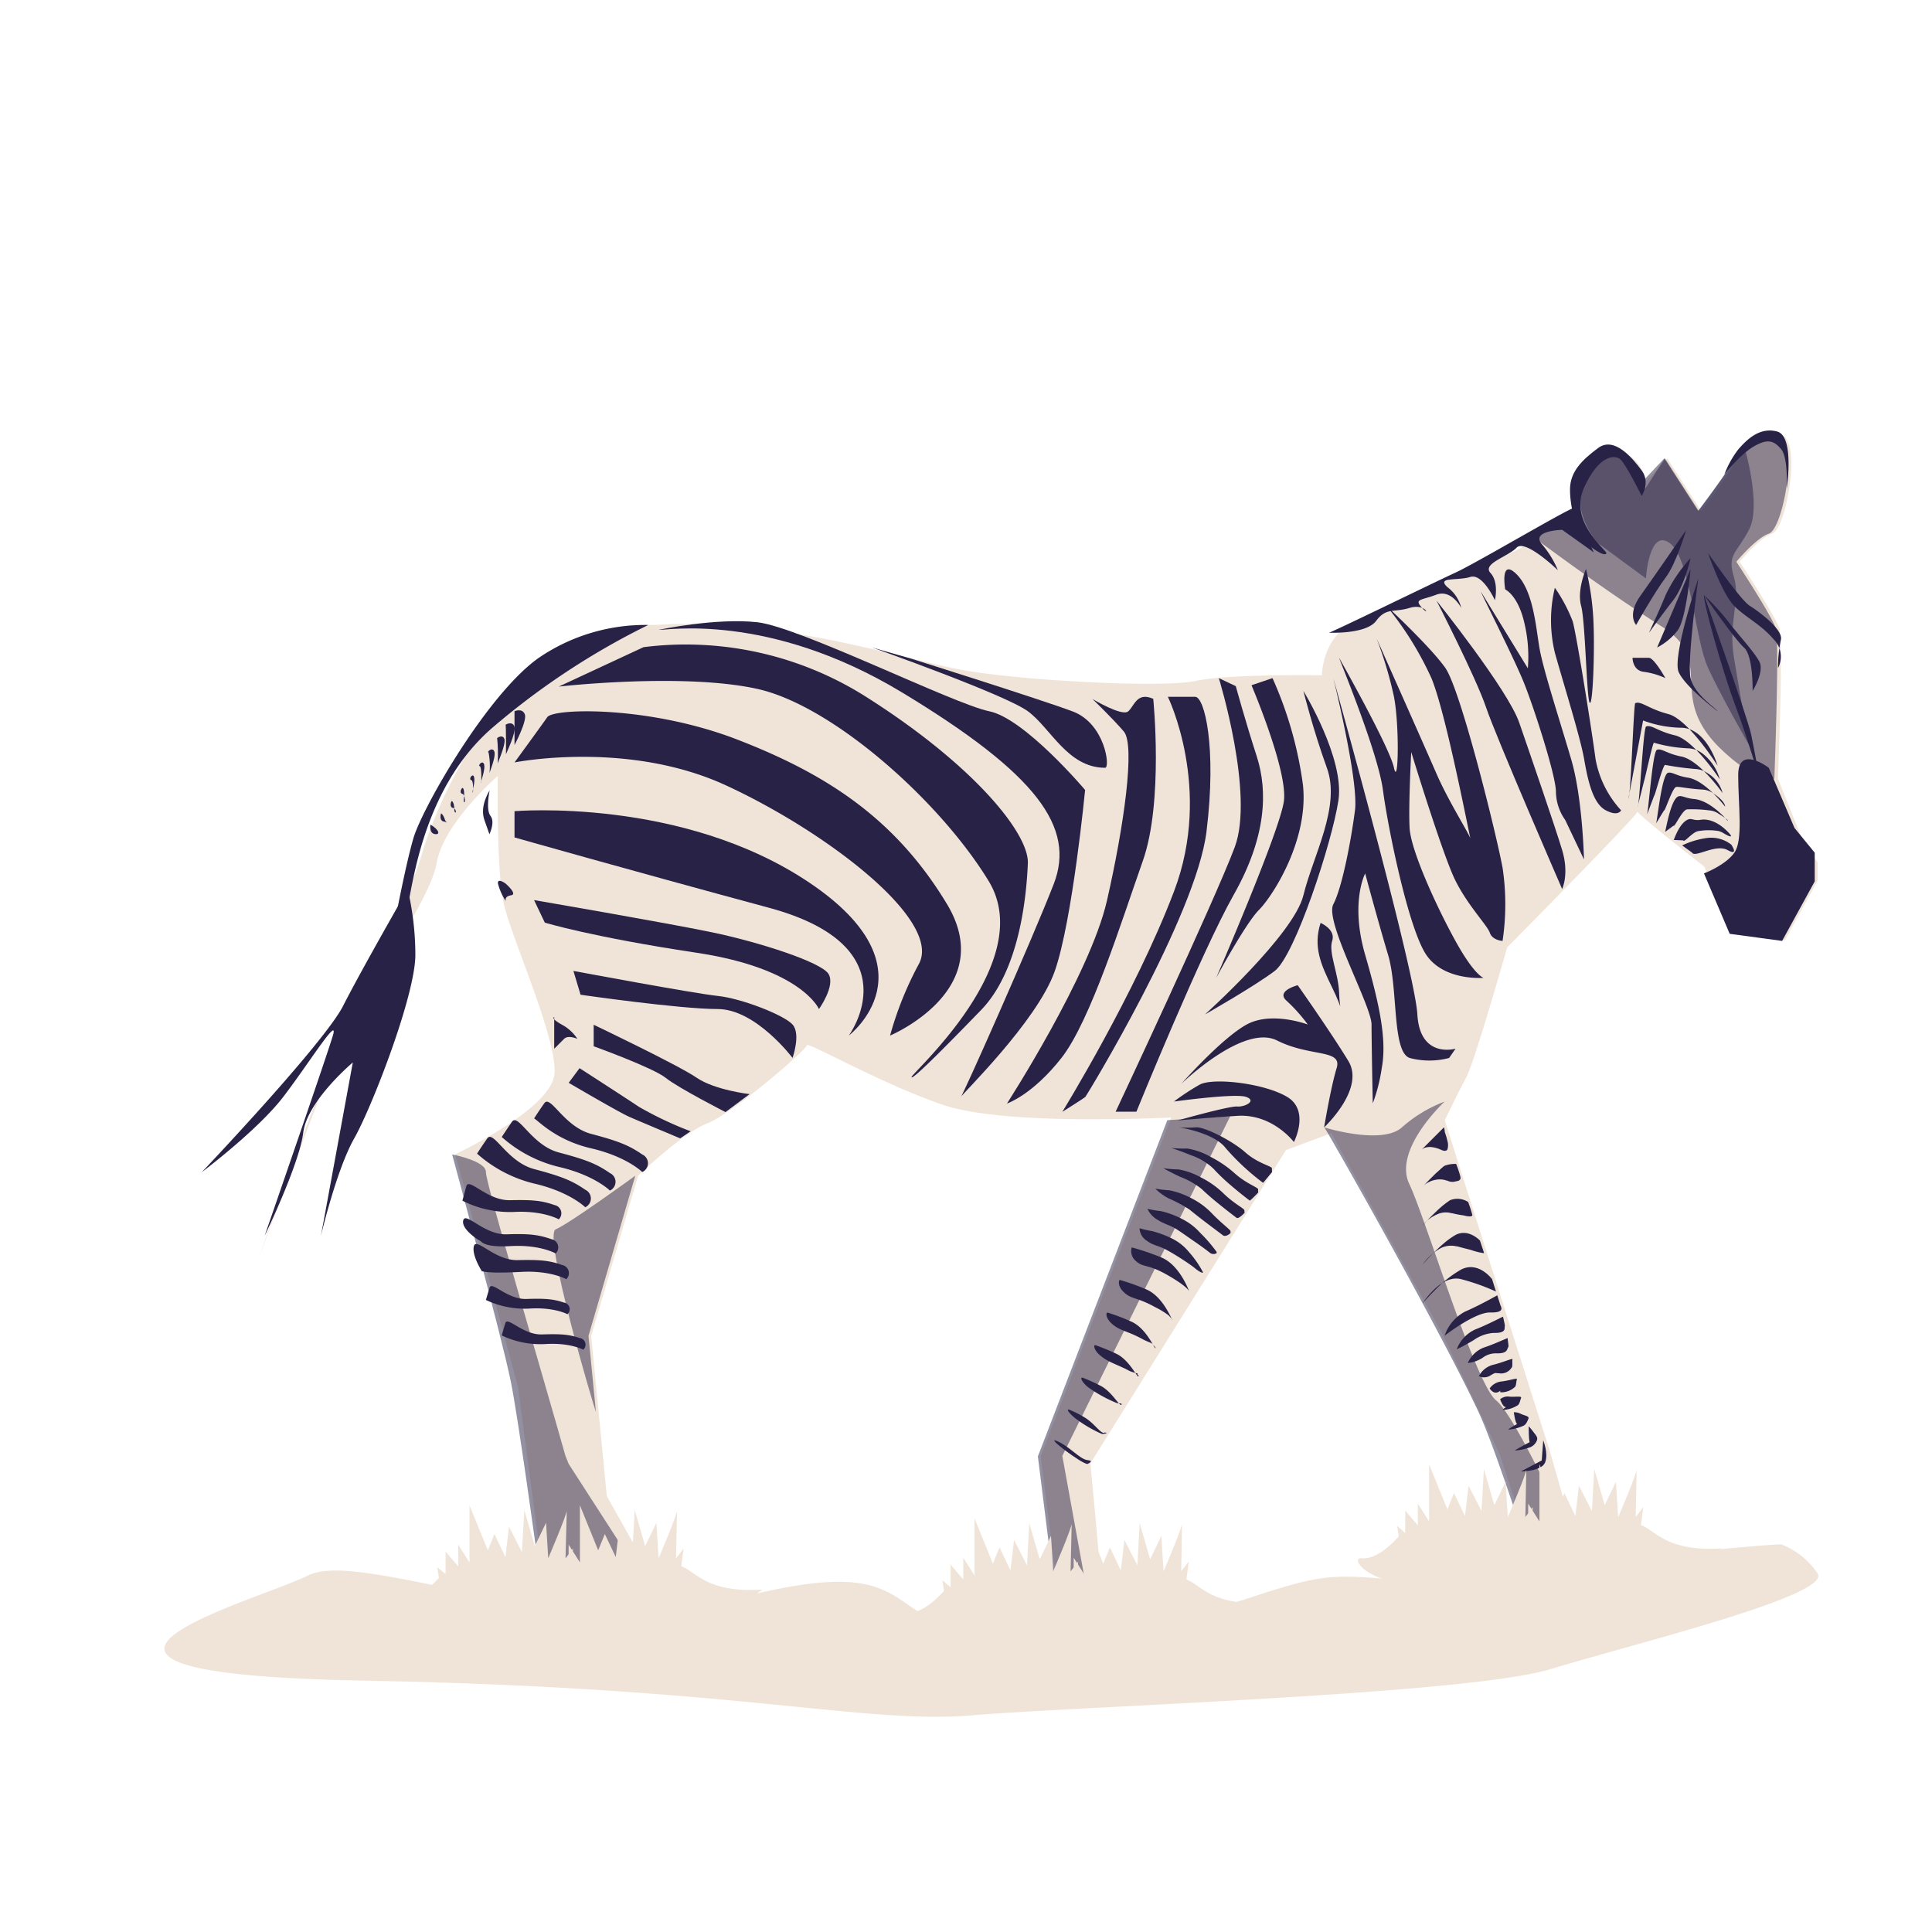 <svg id="Calque_1" data-name="Calque 1" xmlns="http://www.w3.org/2000/svg" viewBox="0 0 343.13 343.13"><defs><style>.cls-1{fill:#f0e4d8;}.cls-2,.cls-3{fill:#282246;}.cls-2{opacity:0.5;}</style></defs><path class="cls-1" d="M271.19,273.26l-4.78-14.85-10.32-21.65-19.64-35.5-8.06,3-34.74,55.64s2.77,27.95,2,26.94-7.3,0-7.3,0l-3.52-28.23L208,198.49c-1.51,0-29.46,1.51-40.54-2.27s-24.17-11.33-24.17-10.57-13.09,12.08-17.62,13.84-12.34,9.32-12.34,9.32L105,237.26l2.77,28.45,4.53,8.06,3.53,6.29L96,276.54l-4-30.22L80.85,205S98,197,98.48,190.68s-7.81-24.42-9.07-30.46-1-22.41-1-22.41-9.57,8.31-10.83,15.36-11.82,21-16.1,29.57-15.62,40.92-15.62,40.92S62.22,179.86,66,171.8s7.45-14.82,9-20.36,12.51-35.3,34.92-40.09c2.62-.56,4.94-.25,7.66-.42,20.51-1.23,43.6,6.26,53,8,10.82,2,36,3.27,41.79,2s22.41-1,22.41-1,0-5.79,4.53-8.81S269.94,98.53,273,95.51a12.86,12.86,0,0,1,7.55-3.27s-2.52-9.57,4-11.58,7.8,4.78,7.8,4.78l3.78-4,6,9.32s4.53-5.79,5.79-8.31,7.05-7.81,9.32-4.53S317,94,314.75,94.76s-5.79,5-5.79,5,6.29,9.57,7.05,11.83-.25,26.69-.25,26.69l4.53,11.33,2.52,3.53v3.27L317,167l-9.32-1.25-5-11.84s-12.59-9.82-11.84-9.82-23.16,24.17-23.16,24.17-5.79,20.4-7.3,23.17-3.78,7.55-3.78,7.55l18.63,58.66L280,274.27Z"/><path class="cls-2" d="M272.48,95.49A12.86,12.86,0,0,1,280,92.22s-2.52-9.57,4-11.58,7.8,4.78,7.8,4.78l3.78-4,6,9.32s4.53-5.79,5.79-8.31,7-7.81,9.32-4.53-.25,16.11-2.52,16.87-5.79,5-5.79,5,6.3,9.57,7,11.84-.25,26.68-.25,26.68S312,139,306,133.37c-10.54-9.81-.85-15.79-10.93-22.14S272.48,95.49,272.48,95.49Z"/><path class="cls-3" d="M91.38,135.41s20-4,37.5,4.05,38.4,23.8,34.36,31.66a60.83,60.83,0,0,0-5.16,12.8s19.31-8.08,10.1-23.36S146.64,137.43,131,131.37s-32.68-5.61-33.8-4S91.38,135.41,91.38,135.41Z"/><path class="cls-3" d="M99.24,121.94l15.05-7a59.85,59.85,0,0,1,39.07,8.53c19.31,12.13,29.42,24.48,29.19,29.87s-1.34,18.86-8.31,26.05-12.35,12.57-12.35,11.9,22.46-20.44,13.7-34.81-27.84-31.21-41.09-34.13S99.24,121.94,99.24,121.94Z"/><path class="cls-3" d="M150.75,183.92s11.64-15.72-14.19-22.7-45.18-12.49-45.18-12.49v-4.66s29.73-2.54,52.38,12.7S150.75,183.92,150.75,183.92Z"/><path class="cls-3" d="M145.45,179.21s-3.06-7.19-21.75-10-26.94-5.35-26.94-5.35l-1.91-4s23.29,4,31.55,5.71,19.48,5.3,20.75,7.41S145.45,179.21,145.45,179.21Z"/><path class="cls-3" d="M140.76,187.89s-6.53-8.68-13.3-8.68-24.35-2.54-24.35-2.54l-1.27-4.23s21.38,4,25.62,4.44,11.79,3.39,13.3,5.08S140.76,187.89,140.76,187.89Z"/><path class="cls-3" d="M133.13,194.32s-6.2-.71-9.43-2.93S105.44,182,105.44,182v3.82s10.55,3.81,12.79,5.61,10.62,6.08,10.62,6.08"/><path class="cls-3" d="M101,192.31s8.9,5.23,10.8,6.06,9,3.81,9,3.81l1.86-1.26a63.75,63.75,0,0,1-9.16-4.33c-2.85-1.9-10.57-6.88-10.57-6.88Z"/><path class="cls-3" d="M117,111.86c.92.19,19.3-3.34,43.24,11.14s30.81,23.94,26.91,34-16.34,38-16.52,37.86,13.55-13.4,16.7-22.38,5.39-32.18,5.39-32.18S182,127.6,175.68,126.32s-33.77-15-41.19-15.81S117,111.86,117,111.86Z"/><path class="cls-3" d="M196.28,136.36c.93,0,0-7.84-5.75-10S161.89,117,161.89,117l-7-2s23.58,8.33,27.66,11.32S189.6,136.36,196.28,136.36Z"/><path class="cls-3" d="M204.82,124.11s1.86,18.3-1.86,28.82-9.28,28.41-14.47,35-9.65,8.06-9.65,8.06,14.73-22.81,17.75-36,5.07-27.67,3-30.08-5.56-5.76-5.56-5.76,5.19,3.11,6.31,2.21S201.85,122.81,204.82,124.11Z"/><path class="cls-3" d="M207.42,123.76s8,16.31,1.11,34.5-19.86,39.21-19.86,39.21,3.9-2.46,4.09-2.65,19.67-32.1,21.52-47.14-.37-23.91-2-23.92S207.42,123.76,207.42,123.76Z"/><path class="cls-3" d="M216.47,120.44s6.35,20.56,2.83,30-21.16,47-21.16,47h3.69s11.53-28.36,17.28-38.52,6.12-18.32,4.08-24.63-3.71-12.43-3.71-12.43Z"/><path class="cls-3" d="M222.27,121.7s6.49,15.22,5.75,20.6S216,173.67,216,173.67s5.19-9.65,7.6-12.07,8.91-12.43,7.8-22.27A68.55,68.55,0,0,0,226,120.44Z"/><path class="cls-3" d="M231.49,122.71s7.35,12,6.22,19.45S230,169.71,226.4,172.44,214,180.17,214,180.17,229.79,166,231.49,159s6.67-15.72,4.18-22.59S231.49,122.71,231.49,122.71Z"/><path class="cls-3" d="M302.63,155.12l4.57,10.73,9.31,1.26,5.79-10.57v-5.1l-3.59-4.39-4.57-10.69s-5.43-4.15-5.43,1.28.91,11.55-.68,13.8S302.63,155.12,302.63,155.12Z"/><path class="cls-3" d="M289.94,116.83s0,2.26,2,2.49a13.24,13.24,0,0,1,3.84,1.12s-2-3.61-2.94-3.61Z"/><path class="cls-3" d="M258.51,186.25s-6.33,1.85-6.78-6.08-14.93-59.73-14.93-59.73,4.53,18.21,3.85,23.47-2.26,13.67-3.85,16.7,6.79,18,6.79,21.35.22,14,.22,14a30.37,30.37,0,0,0,1.59-6.24c.9-4.81-.23-10.8-2.94-20.13s0-14.46,0-14.46,2.26,8.42,4.07,14.46.67,17.24,3.84,18.31a13.68,13.68,0,0,0,7,0Z"/><path class="cls-3" d="M237.83,116.83c.1.45,6.89,16.73,7.79,23.52s4.52,24.54,7.69,29.23,10.18,4.09,10.18,4.09-1.59-.38-5-6.56-7.92-16.07-8.14-20.06.29-13.49.29-13.49,5.59,18.32,7.85,22.84,5.65,7.92,6.11,9.27,2.26,1.44,2.26,1.44a43.7,43.7,0,0,0,0-13c-1.13-6.1-7.46-31.67-10.18-35.51s-10.45-11-10.45-11a58.18,58.18,0,0,1,8,12.85c2.72,6.57,7,29.41,7,28.73s-3.84-6.56-6.1-11.76-10.63-24-10.63-24a70.29,70.29,0,0,1,3.07,10.31c1,5.07.8,16.31,0,12.61S237.83,116.83,237.83,116.83Z"/><path class="cls-3" d="M255.12,106.66s7,13.62,8.82,19,13.5,32.23,13.5,32.23,1.3-2.64,0-6.93-5.59-16.74-7.62-22.62S255.12,106.66,255.12,106.66Z"/><path class="cls-3" d="M263,105.07c.23.68,5.88,11.76,7.69,16.28s5.65,16.42,5.65,19.29a8.9,8.9,0,0,0,1.65,5l3.33,7s-.23-10.81-2.26-17.74-5-16-5.65-19.84-1.1-10.15-4.08-13.09-2,2.71-2,2.71,2.21,1,3.34,5.71a25.57,25.57,0,0,1,.68,8.3Z"/><path class="cls-3" d="M287.91,143.91a18.15,18.15,0,0,1-4.53-9.07c-.67-5.12-3.39-22.19-4.07-24.51a28.3,28.3,0,0,0-3.16-5.94,24.68,24.68,0,0,0,0,11.54c1.58,5.65,4.52,15,5.2,18.91s1.58,7.88,3.84,9.07S287.91,143.91,287.91,143.91Z"/><path class="cls-3" d="M234.54,163.91c-1.36,4.25.06,7.42,2.06,11.49s1.34,4.29,1.23.9-1.92-7.15-1.23-9.19S234.54,163.91,234.54,163.91Z"/><path class="cls-3" d="M72.41,157.91a51.85,51.85,0,0,1,1.36,11.67c0,7.17-7.69,27-10.86,32.6S57,219.49,57,219.49l5.66-30.79s-8.09,6.78-8.8,12.45S47,219.49,47,219.49s11-31.8,12.12-35.57-4.3,5-8.82,10.9-14.47,13.37-14.47,13.37,21.71-22.87,25.1-29.53S72.41,157.91,72.41,157.91Z"/><path class="cls-3" d="M91.38,126.32v6s2.29-4.29,1.83-5.46S91.38,126.32,91.38,126.32Z"/><path class="cls-3" d="M89.8,128.74c-.11,0,1.13-.77,1.55.26s-1.53,4.93-1.5,5S89.88,128.76,89.8,128.74Z"/><path class="cls-3" d="M88.3,131.19c-.23,0,.87-.88,1.26,0s-1.23,4.39-1.18,4.45A27,27,0,0,0,88.3,131.19Z"/><path class="cls-3" d="M86.77,133.64c-.34-.06.62-1,1-.23.42.92-.92,3.86-.84,4A12.79,12.79,0,0,0,86.77,133.64Z"/><path class="cls-3" d="M85.24,136.1c-.45-.09.38-1.1.69-.47.41.83-.61,3.31-.51,3.43S85.55,136.15,85.24,136.1Z"/><path class="cls-3" d="M83.73,138.56c-.57-.1.13-1.2.4-.71.4.75-.31,2.77-.19,2.92S84.11,138.63,83.73,138.56Z"/><path class="cls-3" d="M82.14,141c-.68-.13-.1-1.32.11-1,.4.68,0,2.24.15,2.42C82.69,142.85,82.6,141.11,82.14,141Z"/><path class="cls-3" d="M80.47,143.49c-.8-.14-.27-1.45-.17-1.2.51.51.3,1.71.47,1.92C81.12,144.62,81,143.59,80.47,143.49Z"/><path class="cls-3" d="M78.83,145.91c-.92-.17-.51-1.57-.46-1.44.52.41.6,1.16.8,1.4C79.56,146.35,79.43,146,78.83,145.91Z"/><path class="cls-3" d="M76.45,146.45c1.59.94,1.78,1.87.75,1.68S76.45,146.45,76.45,146.45Z"/><path class="cls-3" d="M84.73,204.89a23.62,23.62,0,0,0,10.12,5.31c6.34,1.46,9.09,4.21,9.09,4.21a1.71,1.71,0,0,0,0-3.11c-2.38-1.65-4.25-2.38-9.08-3.67s-7.21-7-8.31-5.45S84.73,204.89,84.73,204.89Z"/><path class="cls-3" d="M94.86,198.64c.72.36,3.79,3.84,10.13,5.31s9.08,4.21,9.08,4.21a1.71,1.71,0,0,0,0-3.12c-2.38-1.64-4.24-2.38-9.08-3.66s-7.21-7-8.31-5.45S94.86,198.64,94.86,198.64Z"/><path class="cls-3" d="M89.11,201.93a23.5,23.5,0,0,0,10.12,5.31c6.34,1.46,9.09,4.21,9.09,4.21a1.71,1.71,0,0,0,0-3.11c-2.38-1.65-4.25-2.38-9.08-3.66s-7.21-7.06-8.31-5.45S89.11,201.93,89.11,201.93Z"/><path class="cls-3" d="M82.13,213.25a18.77,18.77,0,0,0,9.11,2c5.24-.29,8,1.31,8,1.31a1.49,1.49,0,0,0-.77-2.54c-2.24-.79-3.86-.95-7.9-.86s-7.3-4.07-7.74-2.5S82.13,213.25,82.13,213.25Z"/><path class="cls-3" d="M85,220.23c.64.13.45,1.37,5.69,1.08s8,1.31,8,1.31a1.49,1.49,0,0,0-.77-2.54c-2.24-.78-3.86-1-7.9-.86s-7.3-4.07-7.74-2.5S85,220.23,85,220.23Z"/><path class="cls-3" d="M85.58,225.77c.65.13,1.81.4,7,.12s8,1.3,8,1.3a1.48,1.48,0,0,0-.77-2.53c-2.24-.79-3.85-.95-7.89-.86s-7.3-4.07-7.75-2.5S85.58,225.77,85.58,225.77Z"/><path class="cls-3" d="M86.3,230.88a16.12,16.12,0,0,0,7.7,1.53c4.43-.29,6.78,1,6.78,1a1.19,1.19,0,0,0-.63-2.07c-1.88-.63-3.25-.75-6.67-.64s-6.14-3.27-6.53-2S86.3,230.88,86.3,230.88Z"/><path class="cls-3" d="M89.11,237.18a16,16,0,0,0,7.69,1.53c4.44-.29,6.79,1,6.79,1a1.19,1.19,0,0,0-.63-2.07c-1.89-.63-3.26-.75-6.68-.64s-6.14-3.27-6.53-2S89.11,237.18,89.11,237.18Z"/><path class="cls-3" d="M235.17,200.22s7.32-6.8,4.31-11.77-9-13.47-9-13.47-3.93,1-2,2.74a29.13,29.13,0,0,1,3.79,4.24s-6.41-2.43-10.86,0S209.8,192.5,209.8,192.5s11-10.72,17-7.71,11.64,1.48,10.59,4.92S235.17,200.22,235.17,200.22Z"/><path class="cls-3" d="M229.8,202.83s2.88-5.55-1.17-8-13.21-3.49-15.57-2.19a42.74,42.74,0,0,0-4.57,3s10.85-1.51,12.81-.83-.16,1.82-1.58,1.71S209.14,199,209.14,199s4.3-.4,10.58-.82S229.8,202.83,229.8,202.83Z"/><path class="cls-3" d="M225.89,207.57c.27-.43-2.36-.81-4.72-2.91s-7.32-4.57-8.76-4.44a20.27,20.27,0,0,1-3,0s6.18.93,8.26,3.67a42.64,42.64,0,0,0,6.66,6.19l1.59-1.92"/><path class="cls-3" d="M223.44,211.29c.22-.35-2.08-1-4.26-3a19.45,19.45,0,0,0-4.07-2.77,12.28,12.28,0,0,0-4.26-1.54,20.24,20.24,0,0,1-2.85-.1s1.55.47,3.51,1.29a10.73,10.73,0,0,1,4,2.39,33.73,33.73,0,0,0,2.94,2.83c1.76,1.52,3.4,2.76,3.5,2.83s1.51-1.42,1.51-1.42"/><path class="cls-3" d="M221,215c.18-.28-1.8-1.16-3.8-3.14a15.82,15.82,0,0,0-3.83-2.7,12.74,12.74,0,0,0-4.07-1.47,21.32,21.32,0,0,1-2.69-.21s1.13.65,3,1.53a14.06,14.06,0,0,1,3.81,2.16c.76.73,1.77,1.62,2.87,2.51,1.67,1.36,3.14,2.47,3.33,2.61.35.28,1.43-.9,1.43-.9"/><path class="cls-3" d="M218.54,218.7c.13-.21-1.52-1.33-3.35-3.25a13.13,13.13,0,0,0-3.58-2.63,14.21,14.21,0,0,0-3.87-1.41,24.34,24.34,0,0,1-2.55-.3,9.89,9.89,0,0,0,2.43,1.76,23.67,23.67,0,0,1,3.61,1.93c.74.6,1.7,1.37,2.79,2.2l3.17,2.39c.53.4,1.36-.39,1.36-.39"/><path class="cls-3" d="M216.08,222.35A25.56,25.56,0,0,0,213.2,219a10.85,10.85,0,0,0-3.35-2.55,15.64,15.64,0,0,0-3.67-1.35,19.42,19.42,0,0,1-2.39-.41,4.35,4.35,0,0,0,1.88,2c1.15.74,2.14.87,3.41,1.7.72.47,1.63,1.11,2.73,1.88,1.48,1,2.63,1.88,3,2.17a1.05,1.05,0,0,0,1.27.12"/><path class="cls-3" d="M213.63,225.91a17.69,17.69,0,0,0-2.42-3.49,9.09,9.09,0,0,0-3.11-2.48,19.17,19.17,0,0,0-3.48-1.29,18.51,18.51,0,0,1-2.23-.51,2.73,2.73,0,0,0,1.34,2.25c1,.78,1.82.77,3.21,1.47.68.35,1.56.86,2.66,1.56,1.38.88,2.38,1.59,2.84,2,.89.68,1.2.63,1.2.63"/><path class="cls-3" d="M201,221.54a46.28,46.28,0,0,1,5.36,1.83c3.27,1.43,4.84,6,4.84,6s-.13-.78-3.79-2.88-4.29-1.3-5.61-2.48A2.28,2.28,0,0,1,201,221.54Z"/><path class="cls-3" d="M205.15,232.15c-3.13-1.75-4.07-1.35-5.43-2.54s-1-2.36-.82-2.28a39.3,39.3,0,0,1,4.82,1.73c2.9,1.33,4.36,5.29,4.49,5.35s-.06-.13-.65-.79A14.47,14.47,0,0,0,205.15,232.15Z"/><path class="cls-3" d="M202.85,237.8c-2.59-1.42-3.85-1.4-5.26-2.6s-1.14-2.22-.83-2.07a38.54,38.54,0,0,1,4.27,1.64c2.54,1.2,3.89,4.55,4.16,4.67.06,0,.09-.15-.42-.6C204.85,238.58,203.82,238.34,202.85,237.8Z"/><path class="cls-3" d="M200.54,243.45c-2-1.08-3.63-1.45-5.07-2.66-1.25-1-1.33-2.08-.86-1.86a36.85,36.85,0,0,1,3.73,1.54c2.17,1.09,3.42,3.83,3.82,4,.09,0,.16-.07-.18-.41C202.38,243.9,201.27,243.84,200.54,243.45Z"/><path class="cls-3" d="M198.14,249.1a25.17,25.17,0,0,1-4.89-2.72c-1.22-1-1.5-1.93-.88-1.66a31.59,31.59,0,0,1,3.19,1.45c1.81,1,2.95,3.1,3.48,3.33.13.06.23,0,.07-.22C199.82,249.22,198.64,249.35,198.14,249.1Z"/><path class="cls-3" d="M195.65,254.65a23.31,23.31,0,0,1-4.71-2.78c-1.2-1-1.69-1.78-.9-1.45a19.57,19.57,0,0,1,2.64,1.35c1.44.88,2.48,2.37,3.14,2.66.16.07.31.07.31,0C197.16,254.43,195.9,254.76,195.65,254.65Z"/><path class="cls-3" d="M193.14,260c-.87.1-7.67-5-5.45-4.08s4.11,3.27,5.45,3.4S193.14,260,193.14,260Z"/><path class="cls-3" d="M300.51,151.42c.5,1,4.19-1.61,6.3-.45s.68-.95.68-.95a5.77,5.77,0,0,0-4.53-1.16,14.8,14.8,0,0,0-4.2,1.29Z"/><path class="cls-3" d="M297.26,149.18c.06-.06,1.06-3.22,2.71-3.69.48-.14,1,.28,2,.12,2.81-.49,5.23,2.49,5.23,2.49s1,1.12-1.18-.17a2.75,2.75,0,0,0-1.25-.4,10.78,10.78,0,0,0-3.26.1c-1.12.33-2.35,2.07-2.57,1.62Z"/><path class="cls-3" d="M295.71,147.76c.13-.11,1-5.9,2.41-6.33.6-.19,1.27.35,2.75.48,3,.27,5.93,3.83,5.93,3.83s.56.11-1.69-1.3a3.2,3.2,0,0,0-1.53-.51,22.9,22.9,0,0,0-4-.18c-.9.27-2.18,3.25-2.36,2.9Z"/><path class="cls-3" d="M294.11,146.26c.2-.16,1-8.6,2.11-9,.71-.24,1.52.55,3.53.85,3.09.45,6.63,5.15,6.63,5.15s.14-.89-2.19-2.42a3.62,3.62,0,0,0-1.8-.61c-2.64-.14-4.29-.58-4.71-.46-.68.2-2,4.43-2.14,4.16Z"/><path class="cls-3" d="M292.48,144.77c.27-.22,1-11.31,1.81-11.61s1.79.72,4.31,1.2c3.23.62,7.34,6.49,7.34,6.49a5.83,5.83,0,0,0-2.7-3.54,4,4,0,0,0-2.07-.73,50.23,50.23,0,0,1-5.44-.73c-.45.13-1.84,5.61-1.93,5.43Z"/><path class="cls-3" d="M290.85,143.27c.34-.26,1-14,1.5-14.24.95-.38,2.06.86,5.1,1.56,3.38.78,8,7.83,8,7.83a8.8,8.8,0,0,0-3.2-4.68,4.44,4.44,0,0,0-2.35-.83,25.86,25.86,0,0,1-6.16-1c-.23.07-1.68,6.79-1.72,6.7Z"/><path class="cls-3" d="M289.22,141.79c.41-.32.93-16.76,1.2-16.89,1-.49,2.34,1,5.88,1.92s8.75,9.17,8.75,9.17-1.86-6.55-6.33-6.74a20.27,20.27,0,0,1-6.9-1.29Z"/><path class="cls-3" d="M302.63,105.68c-.23.64,2.81,12.31,5.94,20.64,1.57,4.18,3.9,11.88,3.9,11.88s-.81-4.63-1.45-7.71S302.63,105.68,302.63,105.68Z"/><path class="cls-3" d="M305.05,126.32c-.2-.46-4.13-2.95-4.8-5.88s1.38-17.71,1.38-17.71-4.75,14-3.47,16.7S305.05,126.32,305.05,126.32Z"/><path class="cls-3" d="M302.63,105.68s5.43,7.83,7.1,9.32,1.54,7.71,1.54,7.71,2.14-3.4,1.2-5.2-4.15-5.23-5.57-7.18A43.63,43.63,0,0,0,302.63,105.68Z"/><path class="cls-3" d="M294.31,115l5.94-13.94s-.73,8.86-2.31,10.92A11,11,0,0,1,294.31,115Z"/><path class="cls-3" d="M292.88,112.37c.14-.39,1.63-3.47,2.94-6.69a26.36,26.36,0,0,1,4.43-6.55s-1.06,4.9-3.12,7.53S292.88,112.37,292.88,112.37Z"/><path class="cls-3" d="M290.58,111s-1.67-1.8.77-5.2,8.1-11.64,8.1-11.64-1.73,5.92-3.63,8.42S290.58,111,290.58,111Z"/><path class="cls-3" d="M281.68,101.06a48,48,0,0,1,1.32,9.27c.25,5.12-.1,15.14-.66,14.47s-.76-14.4-1.53-17.21S281.68,101.06,281.68,101.06Z"/><path class="cls-3" d="M236,112.37c.19.12,18.57-8.87,22.49-10.67s21.07-12,21.13-11.48,3.44,7.88,3.44,7.88l-5.61-4s-5.66.13-3.6,2.57a16.79,16.79,0,0,1,2.83,4.6s-5.79-5.62-7.33-4-6.17,2.83-4.63,4.5.78,4.83.78,4.83-2.19-4.83-4.37-4.13-6.17-.07-4,1.86a6.5,6.5,0,0,1,2.39,3.64s-1.72-3.38-4.43-2.35-4,.71-2.52,2.35.61-.87-2.23,0-4.13-.12-5.93,2.3S236,112.37,236,112.37Z"/><path class="cls-3" d="M303.36,98.23s5.73,8.32,7.4,9.36,6,4.27,5.53,6.06a23.13,23.13,0,0,0-.51,5,4.34,4.34,0,0,0-.78-5.11c-2.31-2.7-4.83-3.76-7-5.93S303.36,98.23,303.36,98.23Z"/><path class="cls-3" d="M285.31,98.23c-.26-.77-6.65-5.66-4-11.57s5.56-6,6.56-5,3.7,6.42,3.7,6.42,1.58-2.38,0-4.52-4.85-6.13-7.73-4-4.94,4.21-5,7.23,1.1,8.43,3.75,10.38S285.31,98.23,285.31,98.23Z"/><path class="cls-3" d="M306.26,84.26s2.83-3.61,5.27-5,3.51-1,4.8.5,1,7.08,1,7.08,1.43-9.36-1.7-10.2-5.4,1.46-6.86,3.12A17,17,0,0,0,306.26,84.26Z"/><path class="cls-3" d="M256.45,200.22l-1,1-1,1-1,1-1,1a1.73,1.73,0,0,1,.81-.43,3.09,3.09,0,0,1,1.09-.05,5.54,5.54,0,0,1,1.61.48c.63.29,1,.19,1.12-.12a2.56,2.56,0,0,0,0-1.41,12.46,12.46,0,0,0-.48-1.62C256.58,200.54,256.45,200.22,256.45,200.22Z"/><path class="cls-3" d="M256.53,207.06c-.2.11-1.14,1-1.35,1.17s-1,1-1.19,1.16l-.09.09c-.31.31-1.26,1.31-1.26,1.31a3.39,3.39,0,0,1,.94-.76l.53-.25a4.1,4.1,0,0,1,.77-.22,3.61,3.61,0,0,1,2.06.12l.1,0a2,2,0,0,0,1.56.12c.59-.06.86-.31.78-.74s-.35-1.22-.47-1.57l-.29-.77A5.16,5.16,0,0,0,256.53,207.06Z"/><path class="cls-3" d="M257.54,213.16a15.55,15.55,0,0,0-1.75,1.35c-.37.31-1.17,1.1-1.48,1.4l-.11.11c-.63.63-1.55,1.65-1.55,1.65a6.08,6.08,0,0,1,1.06-1.09c.19-.14.39-.29.61-.43a7.06,7.06,0,0,1,.91-.47,3.61,3.61,0,0,1,2.59-.2l.12,0a17.29,17.29,0,0,0,2,.38c1,.28,1.61.21,1.55-.08s-.38-1.29-.46-1.52-.27-.77-.27-.77A3.49,3.49,0,0,0,257.54,213.16Z"/><path class="cls-3" d="M258.55,219.31a13.49,13.49,0,0,0-2.15,1.54c-.55.46-1.31,1.18-1.77,1.64l-.13.13c-.95.94-1.85,2-1.85,2a9.13,9.13,0,0,1,1.19-1.41c.21-.21.44-.41.69-.62a8.64,8.64,0,0,1,1-.71,4,4,0,0,1,3.11-.53l.14,0c1,.28,1.79.47,2.45.64a11.34,11.34,0,0,0,2.33.58c0-.14-.42-1.36-.46-1.47l-.25-.77S260.85,218.15,258.55,219.31Z"/><path class="cls-3" d="M265,227.19s-2.39-3.27-5.47-1.73a20.63,20.63,0,0,0-4.61,3.61c-1.34,1.33-2.3,2.46-2.3,2.46a14.34,14.34,0,0,1,2.1-2.53c1.27-1.2,3-2.29,4.81-1.81a39,39,0,0,1,6.16,2.19Z"/><path class="cls-3" d="M273.82,259.38l-3.7,1.95s3.65,0,4.29-1.58-.33-3.93-.33-3.93Z"/><path class="cls-3" d="M269.05,257.61c-.16,0,2.86-1.61,2.66-1.49s-.21-2.82-.21-2.82a13.61,13.61,0,0,1,.87,1.06c.38.5.82.93.58,1.49a2.15,2.15,0,0,1-1.12,1.16A9.35,9.35,0,0,1,269.05,257.61Z"/><path class="cls-3" d="M267.92,253.9c-.31,0,2-1.27,1.63-1s-.69-2.08-.69-2.08a2.51,2.51,0,0,1,1.27.3c.7.32,1.52.38,1.32.86s-.43,1.05-.89,1.24A7.69,7.69,0,0,1,267.92,253.9Z"/><path class="cls-3" d="M267,250.41c-.46,0,1.18-.92.59-.56s-1.16-1.34-1.16-1.34a2.11,2.11,0,0,1,1.66-.46c1.05.09,2.22-.17,2.06.23s-.27,1.15-.65,1.33A5.32,5.32,0,0,1,267,250.41Z"/><path class="cls-3" d="M266.64,247.28c-.61,0,.34-.57-.45-.1-.95.56-1.62-.59-1.62-.59a2.91,2.91,0,0,1,2.05-1.23c1.38-.14,2.92-.71,2.79-.39s-.11,1.25-.41,1.41A3.56,3.56,0,0,1,266.64,247.28Z"/><path class="cls-3" d="M266.24,243.9c-.77,0-.5-.23-1.49.36a2.09,2.09,0,0,1-2.09.15,3.94,3.94,0,0,1,2.45-2c1.69-.39,3.62-1.26,3.52-1s.07,1.4-.17,1.49A2.17,2.17,0,0,1,266.24,243.9Z"/><path class="cls-3" d="M265.78,240.36a3.88,3.88,0,0,0-2.52.83,6,6,0,0,1-2.57.88,5.1,5.1,0,0,1,2.84-2.74c2-.64,4.33-1.81,4.26-1.65s.23,1.51.08,1.57C267.62,239.61,267.8,240.41,265.78,240.36Z"/><path class="cls-3" d="M265.28,236.73a6.9,6.9,0,0,0-3.56,1.29c-1.66,1-3,1.62-3,1.62a6.33,6.33,0,0,1,3.23-3.5c2.32-.89,5-2.36,5-2.28s.39,1.63.31,1.66C267.15,235.86,267.64,236.79,265.28,236.73Z"/><path class="cls-3" d="M266.47,231.78c.11.33.9,1.39-1.8,1.32s-8.1,4.12-8.1,4.12a7.56,7.56,0,0,1,3.62-4.27c2.63-1.13,5.73-2.9,5.73-2.9Z"/><path class="cls-3" d="M102.55,184.51s-1.62-.75-2.37,0l-1.75,1.75v-5.63s-.73.16,1.32,1.33A7.49,7.49,0,0,1,102.55,184.51Z"/><path class="cls-3" d="M89.8,160c0-.2-.17-.8,1-1s-1-2.07-1-2.07-1.48-1.11-1.36,0A10.45,10.45,0,0,0,89.8,160Z"/><path class="cls-3" d="M86.92,148.16s1.07-2.13.19-3.26-.15-4.52-.15-4.52-1.82,2.73-.93,5.25Z"/><path class="cls-2" d="M283.79,96.46l8.53,6.27s.56-9,4.24-6.27,4.42,17,6.8,22.17,7.26,13.65,7.26,13.65-1.6-9-2.66-15.45,1.23-10.19,0-14.3.38-4.1,2.66-8.42-.78-14.64-.78-14.64l-8.16,11.24-6-9.32-3.49,5.41s-3.3-10.2-8.36-5.19C276.64,88.69,283.79,96.46,283.79,96.46Z"/><path class="cls-3" d="M72,162.35a6.27,6.27,0,0,0,.49-1.74c1.07-5.35,3.3-21.31,15-31.4A132,132,0,0,1,115.13,111a33.54,33.54,0,0,0-19.51,5.88c-9.16,6.52-20.64,26.66-22.2,32s-3.71,17.07-3.71,17.07"/><path class="cls-2" d="M100.43,258.58c-4.15-14.7-14.18-48.44-14.13-50.42s-6-3.13-6-3.13,8.76,32.15,10.43,40.37c1.34,6.6,4.68,31.14,4.68,31.14l18.35,3.25L101,260"/><polygon class="cls-2" points="193.74 286.44 188.67 258.58 218.51 198.21 207.32 198.95 184.33 258.66 187.86 286.88 193.74 286.44"/><path class="cls-2" d="M105.84,250.78c-.24-.48-9.49-31.5-7.14-32.45s14.13-9.52,14.13-9.52l-8.31,28.45Z"/><path class="cls-2" d="M235.17,200.22s10.27,3.21,13.82,0a24.34,24.34,0,0,1,7.58-4.57s-9.19,8.49-6.28,14.62,11.75,35.5,15.42,38.44,13.79,25.56,13.79,25.56l-8.81-1s-5.31-16.52-8.08-22.46C255.62,235.84,234.44,198.56,235.17,200.22Z"/><path class="cls-1" d="M100.66,268.17c.17.52-3.29,8.57-3.29,8.57l-.39-6.3-2,4.16-1.86-6.43-.43,7.46-2.29-4.49-.64,5.4-1.94-4.09-1.18,2.89-3.26-8v10.14l-2-3.15v3.85l-2.25-2.62v4l-1.47-1.22.86,5.65c7.33,3.19,14.69,4.74,22.16-.55l1.11-8.43-1.35,1.75Z"/><path class="cls-1" d="M120.26,268.17c.16.52-3.29,8.57-3.29,8.57l-.39-6.3-2,4.16-1.85-6.43-.43,7.46-2.3-4.49-.64,5.4-1.94-4.09-1.18,2.89-3.25-8v10.14l-2-3.15v3.85l-2.24-2.62v4l-1.47-1.22.86,5.65c7.33,3.19,14.69,4.74,22.16-.55l1.11-8.43-1.35,1.75Z"/><path class="cls-1" d="M135.39,282.32c-12,.75-12.2-5-16.1-4.25s-39.17-.25-41.29,2.12-4.62,4.13-6.62,3.88.44,5,13.35,5,34,1.5,39,0S135.39,282.32,135.39,282.32Z"/><path class="cls-1" d="M190.34,270.51c.17.52-3.29,8.56-3.29,8.56l-.39-6.29-2,4.16-1.86-6.43L182.4,278l-2.3-4.49-.64,5.4-1.94-4.09-1.18,2.89-3.26-8.05v10.15l-2-3.15v3.85l-2.25-2.62v4l-1.46-1.22.85,5.64c7.33,3.2,14.69,4.75,22.17-.54l1.1-8.43-1.35,1.74Z"/><path class="cls-1" d="M209.94,270.51c.17.52-3.29,8.56-3.29,8.56l-.39-6.29-2,4.16-1.85-6.43L202,278l-2.3-4.49-.64,5.4-1.94-4.09-1.18,2.89-3.25-8.05v10.15l-2-3.15v3.85l-2.24-2.62v4L187,280.66l.86,5.64c7.33,3.2,14.69,4.75,22.16-.54l1.11-8.43-1.35,1.74Z"/><path class="cls-1" d="M225.07,284.66c-12,.75-12.2-5-16.1-4.25s-39.17-.25-41.29,2.12-4.62,4.13-6.62,3.88.44,5,13.35,5,34,1.5,39,0S225.07,284.66,225.07,284.66Z"/><path class="cls-1" d="M271.08,260.89c.17.53-3.29,8.57-3.29,8.57l-.39-6.29-2,4.15-1.86-6.43-.42,7.46-2.3-4.48-.64,5.39-1.94-4.09-1.18,2.89-3.25-8v10.14l-2-3.15v3.85l-2.24-2.62v4L248.14,271l.86,5.65c7.33,3.19,14.68,4.74,22.16-.54l1.1-8.44-1.35,1.75Z"/><path class="cls-1" d="M290.68,260.89c.17.53-3.29,8.57-3.29,8.57l-.39-6.29-2,4.15-1.85-6.43-.43,7.46-2.3-4.48-.63,5.39-1.94-4.09-1.18,2.89-3.26-8v10.14l-2-3.15v3.85l-2.25-2.62v4L267.73,271l.86,5.65c7.33,3.19,14.69,4.74,22.16-.54l1.11-8.44-1.35,1.75Z"/><path class="cls-1" d="M305.81,275c-12,.75-12.2-5-16.1-4.25s-39.17-.25-41.29,2.13-4.62,4.12-6.62,3.87.44,5,13.35,5,34,1.5,39,0S305.81,275,305.81,275Z"/><path class="cls-1" d="M316.33,274.27c-14.63.76-61.89,6.81-71.09,6.07s-11.68-.41-23.58,3.53-37.14,8-51,5.35-8.8-13.39-39.65-5.35-66.65-8.82-76.25-4.08-57.61,17.46,9.7,18.69,88.55,7.8,108.3,6.16,87.92-3.7,102.68-8.21,50-13.07,47.36-17A13.75,13.75,0,0,0,316.33,274.27Z"/></svg>